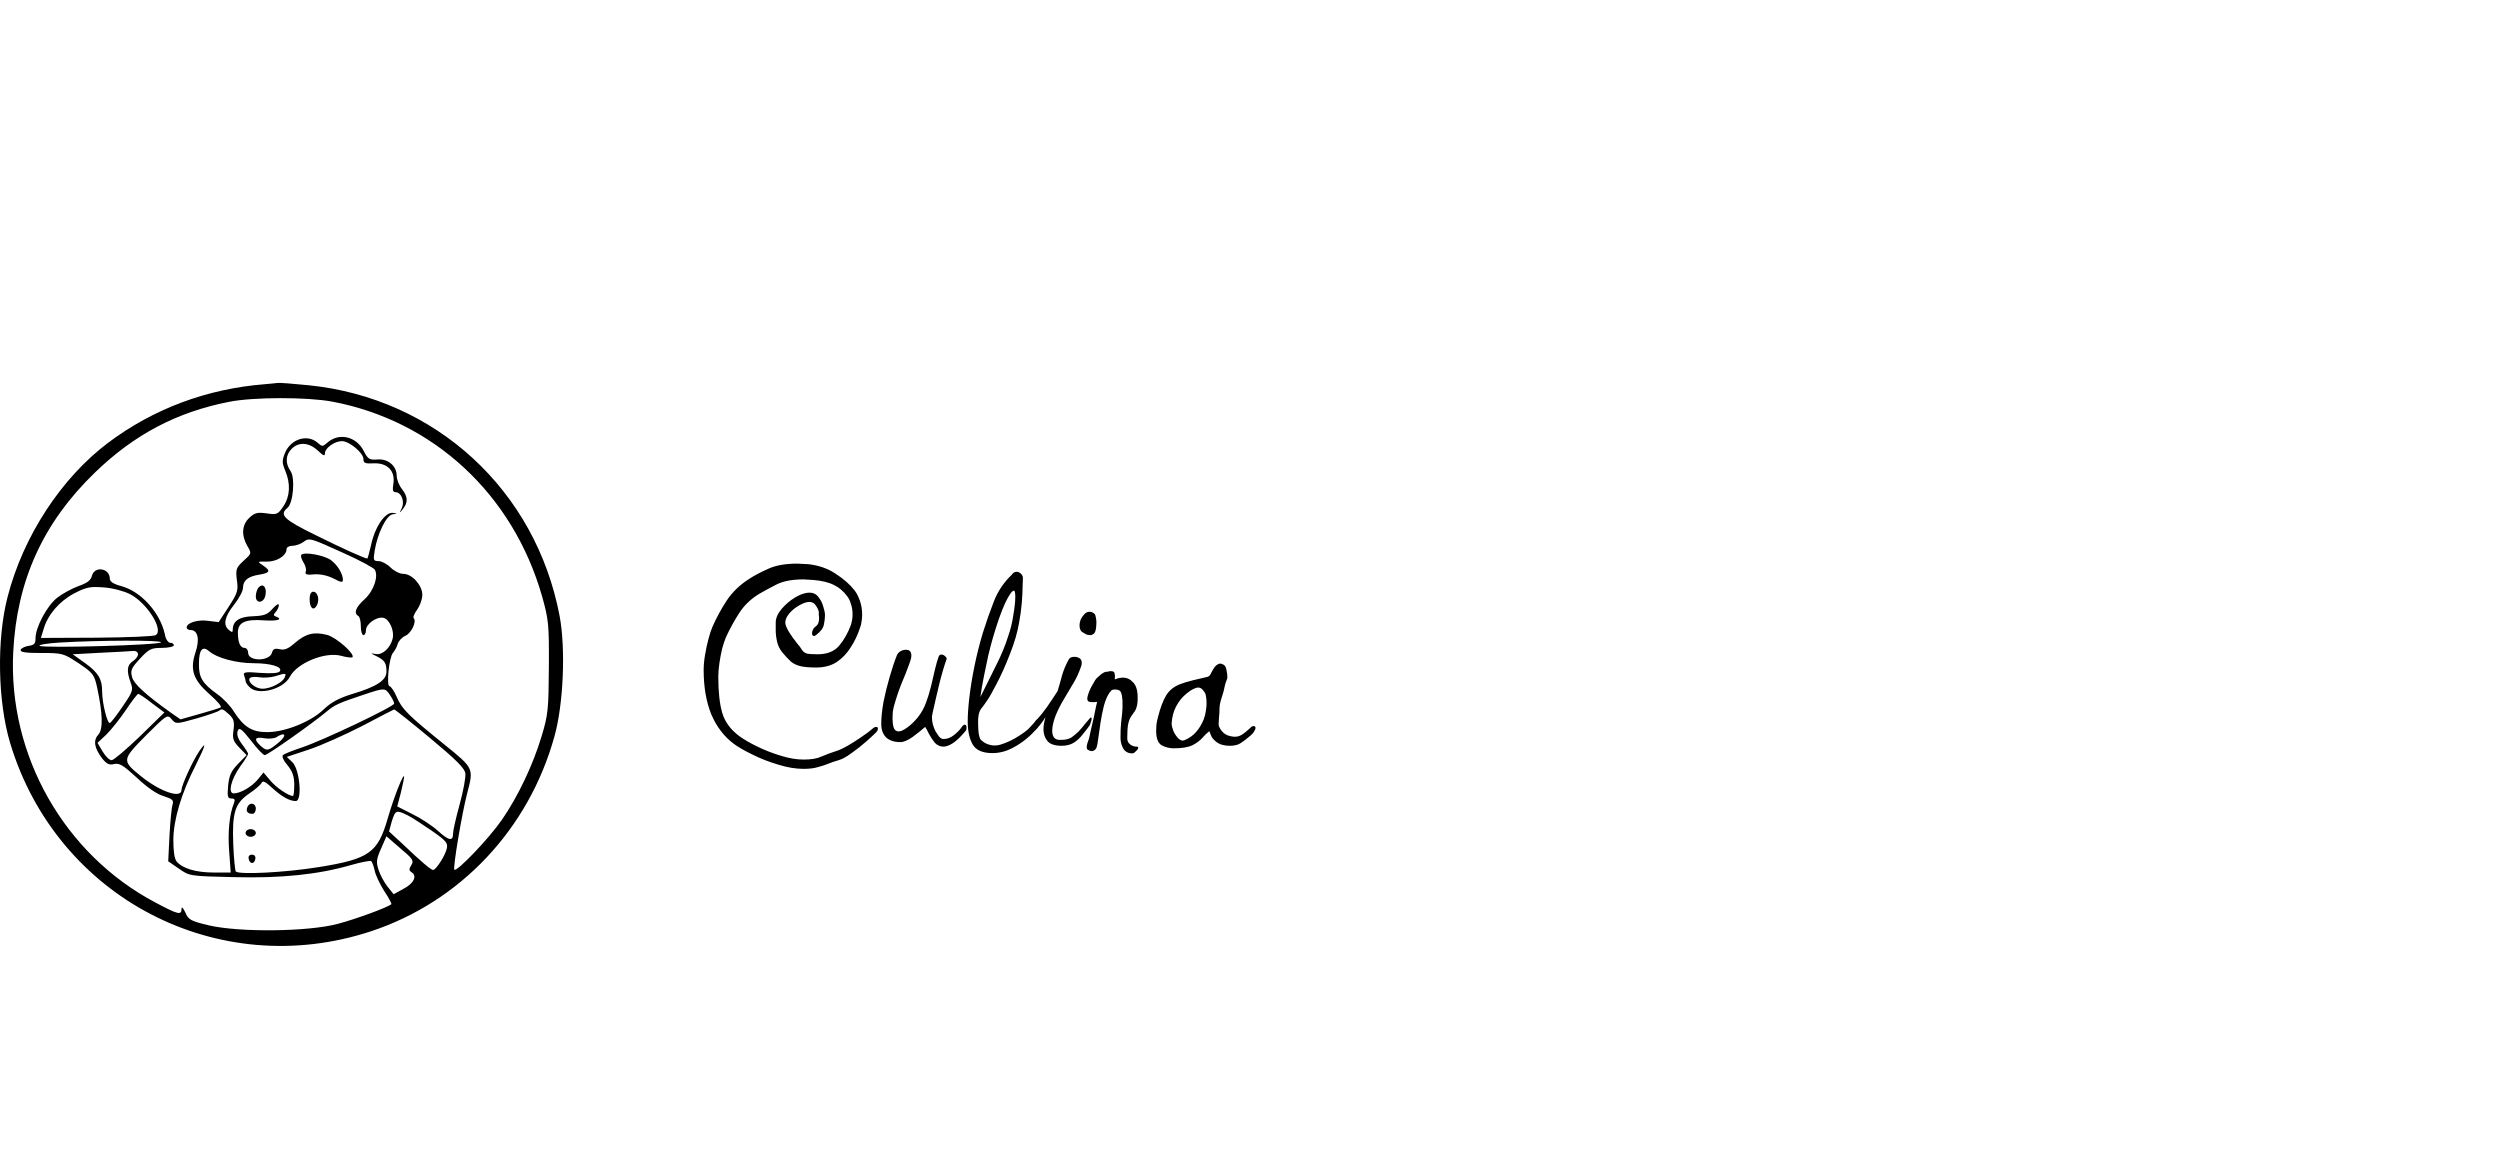 <svg width="444" height="208" viewBox="0 0 444 208" fill="none" xmlns="http://www.w3.org/2000/svg">
<path d="M47.026 68.234C36.745 69.05 27.282 72.586 19.23 78.616C10.905 84.872 4.126 95.209 1.351 105.999C-0.605 113.525 -0.423 124.542 1.806 131.977C10.086 159.451 38.746 174.367 65.906 165.39C81.782 160.131 93.929 147.21 98.478 130.753C100.071 125.04 100.48 115.248 99.388 109.399C95.157 87.048 77.37 70.682 54.76 68.415C52.076 68.143 49.619 67.962 49.346 68.007C49.073 68.052 48.027 68.143 47.026 68.234ZM58.945 71.317C77.006 74.717 91.063 87.774 96.249 105.818C97.432 110.034 97.523 110.805 97.478 118.467C97.432 125.947 97.341 126.944 96.204 130.707C94.657 135.876 92.018 141.407 89.152 145.578C86.832 148.933 81.146 154.872 80.691 154.464C80.418 154.146 82.01 144.58 82.965 140.908C84.148 136.42 84.148 136.465 79.007 132.294C72.502 127.035 71.41 125.992 70.455 123.771C70 122.728 69.408 121.867 69.181 121.867C68.59 121.867 69.09 116.789 69.772 115.973C70.091 115.61 70.5 114.885 70.637 114.341C70.819 113.797 71.41 113.162 72.047 112.89C73.093 112.391 74.049 110.351 73.457 109.762C73.321 109.626 73.594 108.946 74.094 108.266C74.595 107.54 75.004 106.407 75.004 105.636C75.004 103.959 73.184 101.919 71.638 101.919C71.001 101.919 70 101.42 69.363 100.785C68.726 100.151 67.771 99.652 67.225 99.652C66.315 99.652 66.269 99.471 66.542 97.793C67.043 94.755 68.59 91.582 69.681 91.355C70.682 91.174 70.682 91.174 69.681 91.083C68.317 91.038 66.542 93.667 65.906 96.796C65.587 98.11 65.314 99.198 65.223 99.198C64.814 99.198 60.856 97.43 56.033 95.028C50.392 92.262 49.528 91.446 51.075 90.177C52.076 89.315 52.44 84.918 51.621 83.693C50.62 82.288 50.711 80.792 51.803 79.704C53.077 78.434 54.896 78.57 56.443 80.021C57.444 80.973 57.717 81.064 57.717 80.475C57.717 79.568 59.446 78.344 60.719 78.344C62.039 78.344 64.541 80.429 64.541 81.517C64.541 82.243 64.859 82.379 66.406 82.288C68.817 82.197 70.227 83.648 69.863 85.915C69.681 87.003 69.772 87.411 70.227 87.411C71.274 87.411 71.91 89.043 71.365 90.222C70.864 91.219 70.91 91.219 71.547 90.403C72.502 89.225 72.456 88.227 71.365 86.822C70.864 86.187 70.455 85.144 70.455 84.51C70.455 82.741 68.908 81.427 66.997 81.608C65.632 81.699 65.359 81.563 64.632 80.157C63.312 77.482 60.173 76.757 58.081 78.661C57.307 79.341 57.216 79.341 56.443 78.661C54.623 77.029 51.666 77.936 50.62 80.429C50.074 81.789 50.074 82.197 50.665 83.603C51.621 85.915 51.53 88.091 50.347 89.904C49.346 91.355 49.21 91.446 47.344 91.174C45.707 90.947 45.206 91.083 44.296 91.945C42.932 93.214 42.841 95.073 43.932 96.977C44.706 98.292 44.706 98.292 43.25 99.606C41.931 100.831 41.84 101.103 42.067 103.007C42.34 104.82 42.204 105.319 40.611 107.767L38.837 110.487L36.972 110.261C35.107 109.989 33.151 110.623 33.151 111.439C33.151 111.711 33.469 111.893 33.833 111.893C35.152 111.893 35.516 113.525 34.697 115.928C33.697 119.011 34.333 120.779 37.336 123.408C38.564 124.496 39.429 125.494 39.201 125.63C38.974 125.766 37.245 126.31 35.425 126.808L32.059 127.761L30.421 126.627C25.781 123.318 23.825 121.504 23.461 120.28C23.142 119.056 23.279 118.693 24.871 116.97C26.463 115.248 26.873 115.066 28.738 115.066C29.921 115.066 30.876 114.84 30.876 114.613C30.876 114.341 30.603 114.16 30.239 114.16C29.875 114.16 29.42 113.525 29.284 112.663C28.419 108.765 25.053 105.047 21.55 104.095C20.14 103.732 19.503 103.279 19.503 102.78C19.503 100.876 16.773 100.468 16.318 102.281C16.136 103.052 15.499 103.551 13.907 104.095C12.724 104.548 11.041 105.455 10.131 106.18C8.357 107.586 6.31 111.394 6.31 113.344C6.31 114.296 6.082 114.568 5.082 114.704C4.445 114.794 3.808 115.112 3.671 115.384C3.535 115.837 4.49 115.973 7.356 115.973C11.087 115.973 11.269 116.018 13.953 117.786C16.5 119.509 16.728 119.781 17.228 122.003C18.274 126.854 18.32 129.529 17.456 130.481C16.5 131.523 16.773 132.929 18.183 134.742C18.957 135.694 19.412 135.921 20.276 135.694C21.186 135.468 21.914 135.921 24.325 138.143C26.145 139.865 27.919 141.089 29.102 141.407C30.648 141.906 30.876 142.132 30.648 142.903C30.466 143.447 30.239 145.895 30.103 148.389L29.875 152.968L31.786 154.282C33.651 155.597 33.742 155.597 41.476 155.779C49.892 156.005 56.534 155.325 62.448 153.602C64.177 153.104 65.724 152.832 65.906 152.922C66.087 153.058 66.36 153.784 66.542 154.6C66.679 155.37 67.452 157.003 68.226 158.227C69.044 159.451 69.59 160.494 69.499 160.584C68.908 161.128 63.267 163.214 59.991 164.075C54.76 165.481 42.613 165.617 37.108 164.347C33.879 163.576 33.469 163.35 32.923 162.08C32.514 161.219 32.286 160.947 32.241 161.4C32.241 162.579 31.649 162.443 27.646 160.312C11.45 151.789 1.397 134.153 2.352 115.746C2.989 103.097 7.675 92.806 16.819 83.965C23.825 77.165 31.422 73.175 40.702 71.362C45.024 70.501 54.487 70.501 58.945 71.317ZM61.174 98.292C63.904 99.516 66.315 100.831 66.542 101.148C67.27 102.281 66.406 104.911 64.768 106.407C63.176 107.858 62.767 108.855 63.631 109.399C63.904 109.535 64.086 110.397 64.086 111.258C64.086 112.119 64.313 112.799 64.541 112.799C64.814 112.799 64.996 112.391 64.996 111.893C64.996 110.85 66.861 109.49 68.044 109.717C69.135 109.898 70.091 112.029 69.727 113.434C69.317 115.112 67.907 116.381 66.724 116.154C65.724 115.973 65.724 115.973 66.815 116.517C68.317 117.242 68.635 117.741 68.635 119.283C68.635 120.824 66.906 121.957 62.493 123.272C60.173 123.998 58.809 124.723 57.489 125.992C55.169 128.214 50.62 130.027 47.435 130.027C44.751 130.027 43.295 129.121 41.521 126.355C40.93 125.358 39.565 123.952 38.519 123.227C35.926 121.368 35.289 120.28 35.334 117.877C35.334 115.338 35.971 114.613 37.2 115.701C38.473 116.834 41.976 117.786 45.024 117.786C48.027 117.786 50.21 118.421 49.71 119.192C49.528 119.555 48.345 119.645 46.253 119.509C43.614 119.283 43.159 119.373 43.341 119.917C43.477 120.28 43.614 120.733 43.614 120.96C43.614 121.187 43.932 121.685 44.342 122.048C45.843 123.59 50.347 122.411 51.484 120.189C52.758 117.741 57.762 115.701 60.583 116.472C61.538 116.744 62.448 116.834 62.584 116.744C63.13 116.2 59.764 113.207 58.081 112.754C55.715 112.165 54.305 112.527 52.349 114.205C51.166 115.248 50.483 115.52 49.664 115.293C48.8 115.112 48.482 115.248 48.3 115.928C47.89 117.469 44.069 117.514 44.069 115.928C44.069 115.474 43.796 115.066 43.432 115.066C42.659 115.066 42.249 114.069 42.249 112.346C42.249 110.533 43.569 109.943 46.844 110.17C49.301 110.351 50.347 109.989 48.982 109.49C48.527 109.309 48.527 109.173 48.982 108.674C49.255 108.356 49.528 107.812 49.528 107.45C49.528 107.132 49.028 107.404 48.436 108.084C47.526 109.127 46.98 109.354 44.979 109.445C42.522 109.49 41.339 110.306 41.339 111.802C41.339 112.346 41.203 112.346 40.657 111.893C39.565 110.986 39.884 109.535 41.567 107.404C42.431 106.316 43.159 104.956 43.159 104.412C43.159 103.097 44.023 102.372 46.071 102.055C47.981 101.737 48.118 101.375 46.708 100.423C45.661 99.743 45.707 99.697 47.344 99.743C49.119 99.788 50.893 98.7 50.893 97.521C50.893 97.204 51.348 96.932 51.939 96.932C52.531 96.932 53.395 96.614 53.895 96.252C54.942 95.481 54.987 95.481 61.174 98.292ZM23.051 105.5C26.099 107.042 29.147 111.893 27.646 112.799C27.328 113.026 22.596 113.207 17.183 113.253L7.265 113.298L7.72 111.802C8.448 109.218 10.495 106.815 13.134 105.41C15.317 104.276 16 104.14 18.365 104.322C19.912 104.412 21.959 104.956 23.051 105.5ZM28.601 114.069C28.601 114.568 7.72 115.157 7.038 114.704C6.765 114.522 8.403 114.25 10.632 114.114C17.456 113.706 28.601 113.661 28.601 114.069ZM24.507 116.2C24.507 116.562 24.098 117.106 23.597 117.424C22.551 118.104 22.46 119.147 23.188 121.187C23.688 122.547 23.597 122.819 21.823 125.403C20.822 126.899 19.776 128.259 19.548 128.395C19.093 128.713 18.138 124.904 18.138 122.774C18.138 120.597 17.456 119.464 15.136 117.786L12.906 116.2L17.91 115.928C20.686 115.792 23.279 115.656 23.734 115.61C24.143 115.565 24.507 115.837 24.507 116.2ZM50.574 120.28C50.256 121.187 48.072 122.32 46.617 122.32C45.388 122.32 43.932 121.141 44.342 120.461C44.478 120.235 45.252 120.144 46.025 120.28C46.844 120.416 48.118 120.325 48.846 120.099C50.756 119.509 50.893 119.509 50.574 120.28ZM69.272 123.454C69.681 124.043 70 124.723 70 124.95C70 125.494 57.307 131.523 53.622 132.748C51.985 133.292 50.483 133.881 50.256 134.108C50.029 134.334 50.347 135.105 51.075 135.921C51.939 137.009 52.258 137.871 52.258 139.367C52.258 140.455 52.167 141.361 52.03 141.361C51.257 141.361 49.028 139.865 47.981 138.596L46.798 137.191L45.843 138.369C44.797 139.684 42.704 140.908 41.521 140.908C40.429 140.908 41.021 138.415 42.704 136.057C43.477 135.014 44.069 134.062 44.069 133.881C44.069 133.745 43.569 132.929 42.977 132.158C42.249 131.206 42.022 130.435 42.204 129.846C42.477 129.121 42.841 129.347 44.569 131.523C45.661 132.974 46.753 134.108 47.026 134.108C47.526 134.108 55.488 128.486 58.035 126.355C59.446 125.176 60.128 124.859 64.768 123.318C68.317 122.139 68.408 122.139 69.272 123.454ZM27.009 124.904L29.193 126.536L24.825 130.798C22.414 133.11 20.185 135.014 19.821 135.014C19.457 135.014 18.729 134.334 18.229 133.473L17.319 131.931L18.911 130.435C19.776 129.574 21.323 127.625 22.369 126.083C23.415 124.496 24.416 123.227 24.552 123.227C24.689 123.227 25.826 123.952 27.009 124.904ZM40.702 126.899C41.521 127.67 41.658 128.169 41.476 129.619C41.248 131.161 41.385 131.614 42.522 132.793L43.796 134.108L42.295 135.649C41.066 136.919 40.702 137.689 40.52 139.503C40.339 141.498 40.429 141.815 41.112 141.815C41.658 141.815 41.794 142.042 41.567 142.586C40.748 144.58 40.429 147.754 40.702 151.2L40.975 154.962H37.973C34.788 154.962 32.423 154.237 31.376 153.013C30.967 152.514 30.785 151.154 30.785 149.114C30.831 145.532 32.195 140.908 34.743 135.921C36.517 132.385 36.79 131.387 35.38 133.428C34.242 135.105 32.241 139.457 32.241 140.273C32.241 141.906 28.51 140.636 25.053 137.871C21.595 135.06 21.641 134.969 25.917 130.617C29.648 126.899 29.739 126.854 30.466 127.715C31.24 128.622 31.24 128.622 34.97 127.579C37.017 126.99 38.792 126.355 38.928 126.219C39.383 125.811 39.611 125.902 40.702 126.899ZM76.369 131.07C81.009 134.924 82.556 136.465 82.647 137.372C82.738 138.052 82.283 140.455 81.646 142.812C81.009 145.124 80.463 147.482 80.463 148.026C80.463 149.477 79.735 149.341 77.688 147.482C76.733 146.621 74.731 145.306 73.23 144.58L70.546 143.22L71.183 140.817C71.501 139.503 71.774 138.188 71.774 137.961C71.728 137.1 69.954 141.543 68.862 145.351C67.088 151.472 65.587 152.56 56.534 154.01C50.62 154.962 42.522 155.37 41.885 154.781C41.749 154.6 41.521 152.469 41.43 150.021C41.203 144.308 41.703 142.676 44.296 140.908C45.388 140.183 46.343 139.321 46.48 139.004C46.617 138.596 47.208 138.868 48.209 139.82C49.983 141.452 51.393 142.268 52.531 142.268C53.713 142.268 53.258 136.692 51.939 135.377L50.938 134.425L54.896 133.11C57.08 132.385 61.311 130.481 64.313 128.939C67.316 127.352 69.863 126.038 70 125.992C70.136 125.992 73.002 128.259 76.369 131.07ZM49.528 131.841C47.663 133.382 47.39 133.473 46.253 132.43C45.024 131.297 45.252 130.798 46.935 131.115C47.708 131.251 48.709 131.161 49.073 130.934C50.665 129.891 51.029 130.571 49.528 131.841ZM72.411 144.807C73.23 145.215 75.141 146.485 76.733 147.573C79.326 149.386 79.599 149.749 79.326 150.791C79.007 152.061 77.415 154.509 76.915 154.509C76.551 154.509 74.822 153.058 71.547 149.93L69.09 147.663L69.59 145.85C70.227 143.855 70.364 143.81 72.411 144.807ZM73.048 153.648C72.593 154.373 72.638 154.6 73.093 154.917C74.14 155.552 73.503 156.912 71.638 157.864L69.909 158.816L68.817 157.456C68.226 156.685 67.498 155.37 67.225 154.464C66.77 153.104 66.861 152.514 67.68 150.701L68.635 148.525L71.092 150.655C73.321 152.514 73.548 152.877 73.048 153.648Z" fill="black"/>
<path d="M53.531 98.518C53.349 98.7 53.531 99.289 53.895 99.879C54.259 100.423 54.441 101.193 54.305 101.511C54.123 102.009 54.441 102.145 55.761 102.009C56.852 101.919 58.126 102.191 59.218 102.735C60.492 103.415 60.901 103.505 60.901 103.007C60.901 101.919 59.946 100.332 58.763 99.471C57.58 98.609 54.077 97.974 53.531 98.518Z" fill="black"/>
<path d="M45.98 104.276C45.661 104.594 45.434 105.319 45.434 105.908C45.434 107.359 46.98 107.087 47.162 105.591C47.39 104.276 46.707 103.551 45.98 104.276Z" fill="black"/>
<path d="M54.987 106.407C54.987 107.994 55.67 108.583 56.261 107.54C56.807 106.543 56.443 105.092 55.624 105.092C55.215 105.092 54.987 105.591 54.987 106.407Z" fill="black"/>
<path d="M43.932 143.356C43.614 144.082 43.978 144.535 44.842 144.535C45.161 144.535 45.434 144.127 45.434 143.628C45.434 142.586 44.296 142.404 43.932 143.356Z" fill="black"/>
<path d="M43.614 147.935C43.614 148.298 44.024 148.615 44.524 148.615C45.025 148.615 45.434 148.298 45.434 147.935C45.434 147.573 45.025 147.255 44.524 147.255C44.024 147.255 43.614 147.573 43.614 147.935Z" fill="black"/>
<path d="M44.16 152.514C44.342 153.466 45.161 153.557 45.343 152.56C45.434 152.106 45.206 151.789 44.751 151.789C44.296 151.789 44.069 152.061 44.16 152.514Z" fill="black"/>
<path d="M155.568 130.1C155.168 130.5 154.552 131.067 153.718 131.8C152.918 132.5 152.068 133.167 151.168 133.8C150.302 134.433 149.568 134.833 148.968 135C148.268 135.2 147.635 135.417 147.068 135.65C146.502 135.883 145.885 136.083 145.218 136.25C144.552 136.45 143.718 136.55 142.718 136.55C141.318 136.55 139.818 136.3 138.218 135.8C136.618 135.333 135.118 134.75 133.718 134.05C132.318 133.383 131.185 132.733 130.318 132.1C128.585 130.8 127.252 129.05 126.318 126.85C125.418 124.617 124.968 122 124.968 119C124.968 118.167 125.052 117.267 125.218 116.3C125.385 115.3 125.585 114.367 125.818 113.5C126.052 112.6 126.285 111.883 126.518 111.35C127.218 109.75 128.068 108.183 129.068 106.65C130.102 105.117 131.435 103.833 133.068 102.8C133.935 102.233 135.035 101.65 136.368 101.05C137.702 100.417 139.452 100.1 141.618 100.1C141.918 100.1 142.235 100.117 142.568 100.15C142.902 100.15 143.235 100.167 143.568 100.2C145.402 100.4 147.018 100.967 148.418 101.9C149.852 102.833 150.968 103.817 151.768 104.85C152.135 105.317 152.452 105.933 152.718 106.7C152.985 107.467 153.118 108.283 153.118 109.15C153.118 109.55 153.085 109.95 153.018 110.35C152.985 110.75 152.885 111.15 152.718 111.55C152.318 112.783 151.768 113.933 151.068 115C150.402 116.067 149.568 116.933 148.568 117.6C147.568 118.233 146.368 118.55 144.968 118.55C143.735 118.55 142.785 118.467 142.118 118.3C141.452 118.133 140.902 117.867 140.468 117.5C140.035 117.1 139.535 116.567 138.968 115.9C138.502 115.333 138.185 114.7 138.018 114C137.852 113.267 137.768 112.583 137.768 111.95C137.768 111.317 137.768 110.867 137.768 110.6C137.768 109.8 138.102 109 138.768 108.2C139.468 107.367 140.285 106.667 141.218 106.1C142.185 105.533 143.035 105.25 143.768 105.25C144.435 105.25 144.968 105.517 145.368 106.05C145.768 106.55 146.052 107.117 146.218 107.75C146.418 108.383 146.518 108.883 146.518 109.25C146.518 109.75 146.452 110.317 146.318 110.95C146.185 111.583 145.735 112.183 144.968 112.75C144.835 112.883 144.702 112.95 144.568 112.95C144.335 112.95 144.218 112.783 144.218 112.45C144.218 112.283 144.268 112.083 144.368 111.85C144.468 111.617 144.635 111.417 144.868 111.25C145.135 111.05 145.302 110.817 145.368 110.55C145.435 110.283 145.468 110.033 145.468 109.8C145.468 109.6 145.452 109.417 145.418 109.25C145.418 109.05 145.418 108.883 145.418 108.75C145.418 108.483 145.268 108.117 144.968 107.65C144.668 107.15 144.268 106.9 143.768 106.9C143.268 106.9 142.668 107.1 141.968 107.5C141.302 107.867 140.718 108.333 140.218 108.9C139.718 109.467 139.468 110.033 139.468 110.6C139.468 110.933 139.668 111.45 140.068 112.15C140.502 112.85 140.985 113.533 141.518 114.2C141.952 114.7 142.252 115.1 142.418 115.4C142.618 115.7 142.885 115.917 143.218 116.05C143.585 116.15 144.252 116.2 145.218 116.2C146.885 116.2 148.152 115.7 149.018 114.7C149.885 113.667 150.585 112.433 151.118 111C151.318 110.333 151.418 109.7 151.418 109.1C151.418 108.433 151.318 107.817 151.118 107.25C150.952 106.683 150.735 106.233 150.468 105.9C149.802 105 149.018 104.333 148.118 103.9C147.218 103.433 145.985 103.133 144.418 103C144.118 102.967 143.818 102.95 143.518 102.95C143.252 102.917 142.985 102.9 142.718 102.9C140.718 102.9 139.118 103.2 137.918 103.8C136.752 104.4 135.735 104.95 134.868 105.45C133.368 106.35 132.168 107.5 131.268 108.9C130.368 110.3 129.585 111.733 128.918 113.2C128.718 113.667 128.502 114.317 128.268 115.15C128.068 115.983 127.902 116.85 127.768 117.75C127.635 118.65 127.568 119.467 127.568 120.2C127.568 122.867 127.802 125 128.268 126.6C128.735 128.2 129.752 129.583 131.318 130.75C132.152 131.35 133.218 131.967 134.518 132.6C135.818 133.233 137.185 133.767 138.618 134.2C140.085 134.667 141.452 134.9 142.718 134.9C144.085 134.9 145.152 134.717 145.918 134.35C146.685 134.017 147.535 133.7 148.468 133.4C149.035 133.233 149.752 132.9 150.618 132.4C151.485 131.9 152.318 131.367 153.118 130.8C153.952 130.233 154.552 129.783 154.918 129.45C155.152 129.217 155.385 129.1 155.618 129.1C155.818 129.1 155.918 129.2 155.918 129.4C155.918 129.633 155.802 129.867 155.568 130.1ZM171.46 129.85C170.593 130.883 169.843 131.6 169.21 132C168.577 132.4 168.027 132.6 167.56 132.6C166.96 132.6 166.443 132.367 166.01 131.9C165.61 131.4 165.26 130.867 164.96 130.3C164.693 129.733 164.477 129.333 164.31 129.1C163.677 129.667 162.927 130.267 162.06 130.9C161.193 131.5 160.477 131.8 159.91 131.8C158.843 131.8 158.01 131.533 157.41 131C156.81 130.433 156.51 129.617 156.51 128.55C156.51 127.45 156.643 126.15 156.91 124.65C157.21 123.15 157.577 121.667 158.01 120.2C158.443 118.7 158.86 117.45 159.26 116.45C159.36 116.15 159.56 115.9 159.86 115.7C160.193 115.5 160.527 115.4 160.86 115.4C161.26 115.4 161.527 115.5 161.66 115.7C161.793 115.9 161.86 116.133 161.86 116.4C161.86 116.733 161.793 117.067 161.66 117.4C161.56 117.7 161.51 117.85 161.51 117.85C161.11 118.983 160.643 120.167 160.11 121.4C159.61 122.633 159.143 124.033 158.71 125.6C158.677 125.8 158.627 126.083 158.56 126.45C158.527 126.817 158.51 127.2 158.51 127.6C158.51 128.167 158.577 128.7 158.71 129.2C158.877 129.667 159.177 129.9 159.61 129.9C159.977 129.9 160.46 129.683 161.06 129.25C161.693 128.817 162.327 128.217 162.96 127.45C163.593 126.683 164.093 125.8 164.46 124.8C164.793 123.9 165.093 122.917 165.36 121.85C165.627 120.783 165.86 119.783 166.06 118.85C166.293 117.883 166.51 117.133 166.71 116.6C166.81 116.367 166.96 116.25 167.16 116.25C167.427 116.25 167.66 116.35 167.86 116.55C168.093 116.75 168.177 116.933 168.11 117.1C167.977 117.433 167.793 117.983 167.56 118.75C167.327 119.517 167.093 120.367 166.86 121.3C166.627 122.233 166.41 123.15 166.21 124.05C166.01 124.917 165.843 125.65 165.71 126.25C165.577 126.85 165.51 127.183 165.51 127.25C165.51 127.75 165.56 128.2 165.66 128.6C165.76 129 165.927 129.433 166.16 129.9C166.327 130.167 166.527 130.467 166.76 130.8C167.027 131.1 167.293 131.25 167.56 131.25C168.193 131.25 168.793 131.033 169.36 130.6C169.96 130.133 170.41 129.683 170.71 129.25C170.943 128.883 171.16 128.7 171.36 128.7C171.56 128.7 171.66 128.883 171.66 129.25C171.66 129.517 171.593 129.717 171.46 129.85ZM184.666 128.5C184.399 129.1 183.816 129.817 182.916 130.65C182.049 131.483 181.016 132.217 179.816 132.85C178.649 133.45 177.466 133.75 176.266 133.75C174.532 133.75 173.366 133.25 172.766 132.25C172.166 131.217 171.866 129.833 171.866 128.1C171.866 126.933 171.966 125.5 172.166 123.8C172.366 122.1 172.666 120.267 173.066 118.3C173.466 116.333 173.966 114.35 174.566 112.35C175.166 110.45 175.816 108.6 176.516 106.8C177.216 105 178.266 103.433 179.666 102.1C179.899 101.733 180.199 101.55 180.566 101.55C180.866 101.55 181.132 101.683 181.366 101.95C181.599 102.183 181.699 102.467 181.666 102.8C181.666 102.8 181.649 103.217 181.616 104.05C181.616 104.883 181.566 105.9 181.466 107.1C181.366 108.267 181.216 109.383 181.016 110.45C180.716 112.25 180.166 114.15 179.366 116.15C178.599 118.15 177.782 119.967 176.916 121.6C176.216 122.967 175.649 123.95 175.216 124.55C174.816 125.15 174.499 125.583 174.266 125.85C174.066 126.117 173.916 126.467 173.816 126.9C173.782 127.133 173.749 127.4 173.716 127.7C173.716 127.967 173.716 128.25 173.716 128.55C173.716 129.15 173.749 129.733 173.816 130.3C173.916 130.833 174.032 131.183 174.166 131.35C174.532 131.717 174.932 131.983 175.366 132.15C175.799 132.317 176.232 132.4 176.666 132.4C177.032 132.4 177.366 132.35 177.666 132.25C178.799 131.917 179.949 131.367 181.116 130.6C182.316 129.833 183.166 129.083 183.666 128.35C183.899 128.017 184.082 127.8 184.216 127.7C184.382 127.567 184.516 127.5 184.616 127.5C184.782 127.5 184.866 127.617 184.866 127.85C184.866 127.917 184.849 128.017 184.816 128.15C184.782 128.25 184.732 128.367 184.666 128.5ZM180.116 104.9C179.782 104.833 179.249 105.567 178.516 107.1C177.816 108.633 177.082 110.717 176.316 113.35C176.082 114.15 175.816 115.167 175.516 116.4C175.249 117.633 174.982 118.917 174.716 120.25C174.449 121.55 174.249 122.733 174.116 123.8C175.182 121.633 176.149 119.683 177.016 117.95C177.882 116.217 178.549 114.6 179.016 113.1C179.449 111.9 179.766 110.617 179.966 109.25C180.199 107.883 180.316 106.8 180.316 106C180.316 105.367 180.249 105 180.116 104.9ZM193.671 112.8C193.438 112.8 193.205 112.767 192.971 112.7C192.771 112.6 192.571 112.483 192.371 112.35C191.938 112.15 191.721 111.717 191.721 111.05C191.721 110.75 191.788 110.417 191.921 110.05C192.088 109.683 192.338 109.333 192.671 109C192.905 108.767 193.188 108.65 193.521 108.65C193.821 108.65 194.105 108.767 194.371 109C194.505 109.133 194.588 109.35 194.621 109.65C194.688 109.917 194.721 110.217 194.721 110.55C194.721 110.95 194.688 111.35 194.621 111.75C194.555 112.117 194.438 112.383 194.271 112.55C194.038 112.717 193.838 112.8 193.671 112.8ZM188.571 132.45C187.338 132.45 186.488 132.167 186.021 131.6C185.555 131.033 185.321 130.35 185.321 129.55C185.321 129.183 185.355 128.817 185.421 128.45C185.488 128.083 185.571 127.717 185.671 127.35C185.338 127.95 184.821 128.65 184.121 129.45C183.421 130.217 182.771 130.833 182.171 131.3C182.038 131.4 181.905 131.45 181.771 131.45C181.571 131.45 181.471 131.333 181.471 131.1C181.471 130.833 181.571 130.6 181.771 130.4C183.171 128.933 184.238 127.75 184.971 126.85C185.705 125.917 186.271 125.133 186.671 124.5C187.071 123.867 187.455 123.283 187.821 122.75C188.121 121.783 188.388 120.85 188.621 119.95C188.888 119.017 189.288 118.067 189.821 117.1C189.988 116.8 190.321 116.65 190.821 116.65C191.155 116.65 191.455 116.733 191.721 116.9C191.988 117.067 192.121 117.35 192.121 117.75C192.121 117.95 192.071 118.183 191.971 118.45C191.605 119.483 191.205 120.367 190.771 121.1C190.371 121.8 189.838 122.7 189.171 123.8C188.471 124.933 187.905 126.033 187.471 127.1C187.071 128.167 186.871 129.067 186.871 129.8C186.871 130.267 186.971 130.65 187.171 130.95C187.405 131.25 187.738 131.4 188.171 131.4C189.105 131.433 189.821 131.283 190.321 130.95C190.821 130.583 191.238 130.233 191.571 129.9C192.005 129.433 192.371 129 192.671 128.6C193.005 128.2 193.305 127.85 193.571 127.55C193.771 127.35 193.871 127.383 193.871 127.65C193.871 127.817 193.821 128.033 193.721 128.3C193.655 128.567 193.571 128.767 193.471 128.9C193.138 129.367 192.738 129.883 192.271 130.45C191.838 131.017 191.321 131.5 190.721 131.9C190.121 132.267 189.405 132.45 188.571 132.45ZM202.05 123.9C202.05 124.667 201.983 125.233 201.85 125.6C201.75 125.967 201.6 126.267 201.4 126.5C201.233 126.733 201.05 127 200.85 127.3C200.65 127.6 200.483 128.05 200.35 128.65C200.25 129.217 200.2 130.05 200.2 131.15C200.2 131.583 200.367 131.933 200.7 132.2C201.033 132.467 201.417 132.6 201.85 132.6C202.05 132.6 202.15 132.667 202.15 132.8C202.15 132.967 202.017 133.167 201.75 133.4C201.517 133.667 201.3 133.8 201.1 133.8C200.367 133.8 199.833 133.517 199.5 132.95C199.167 132.35 199 131.717 199 131.05C199 129.95 199.033 129.083 199.1 128.45C199.167 127.783 199.233 127.167 199.3 126.6C199.367 126 199.383 125.267 199.35 124.4C199.317 123.8 199.233 123.333 199.1 123C198.967 122.633 198.617 122.45 198.05 122.45C197.75 122.45 197.533 122.5 197.4 122.6C197.3 122.7 197.167 122.867 197 123.1C196.633 123.633 196.317 124.383 196.05 125.35C195.817 126.283 195.617 127.283 195.45 128.35C195.317 129.383 195.183 130.317 195.05 131.15C194.95 131.95 194.85 132.483 194.75 132.75C194.65 132.983 194.517 133.15 194.35 133.25C194.217 133.35 194.067 133.4 193.9 133.4C193.767 133.4 193.633 133.367 193.5 133.3C193.4 133.267 193.317 133.233 193.25 133.2C193.083 133.1 193 132.933 193 132.7C193 132.467 193.05 132.2 193.15 131.9C193.283 131.567 193.383 131.267 193.45 131C193.517 130.733 193.617 130.267 193.75 129.6C193.917 128.9 194.083 128.183 194.25 127.45C194.417 126.683 194.55 126.033 194.65 125.5C194.783 124.933 194.85 124.65 194.85 124.65C194.683 124.65 194.517 124.667 194.35 124.7C194.183 124.7 194.017 124.7 193.85 124.7C193.35 124.7 193.1 124.5 193.1 124.1C193.1 123.833 193.2 123.433 193.4 122.9C193.6 122.367 193.967 121.667 194.5 120.8C194.667 120.533 195 120.2 195.5 119.8C196 119.4 196.417 119.233 196.75 119.3C196.883 119.233 197 119.2 197.1 119.2C197.2 119.2 197.283 119.2 197.35 119.2C197.717 119.2 197.917 119.333 197.95 119.6C198.017 119.833 198.033 120.083 198 120.35C197.967 120.583 197.983 120.683 198.05 120.65C198.517 120.45 198.983 120.35 199.45 120.35C200.15 120.35 200.75 120.633 201.25 121.2C201.783 121.733 202.05 122.633 202.05 123.9ZM222.234 129.1C222.334 129 222.467 128.95 222.634 128.95C222.867 128.95 222.984 129.067 222.984 129.3C222.984 129.433 222.9 129.633 222.734 129.9C222.6 130.167 222.3 130.483 221.834 130.85C221.367 131.25 220.884 131.617 220.384 131.95C219.917 132.283 219.267 132.45 218.434 132.45C217.534 132.45 216.817 132.283 216.284 131.95C215.784 131.617 215.417 131.25 215.184 130.85C214.984 130.417 214.85 130.083 214.784 129.85C214.384 130.15 213.967 130.55 213.534 131.05C213.134 131.517 212.55 131.95 211.784 132.35C211.017 132.717 209.917 132.9 208.484 132.9C207.684 132.9 206.95 132.717 206.284 132.35C205.65 131.95 205.334 131.1 205.334 129.8C205.334 129.433 205.35 129.05 205.384 128.65C205.45 128.217 205.55 127.75 205.684 127.25C206.084 125.683 206.55 124.45 207.084 123.55C207.617 122.65 208.417 121.983 209.484 121.55C210.15 121.283 210.967 121.033 211.934 120.8C212.9 120.567 213.75 120.367 214.484 120.2C214.717 120.133 214.917 119.917 215.084 119.55C215.284 119.15 215.5 118.783 215.734 118.45C215.867 118.283 216.017 118.15 216.184 118.05C216.35 117.917 216.534 117.85 216.734 117.85C216.9 117.85 217.117 117.933 217.384 118.1C217.617 118.267 217.767 118.583 217.834 119.05C217.934 119.517 217.984 119.95 217.984 120.35C217.95 120.55 217.867 120.8 217.734 121.1C217.634 121.367 217.55 121.667 217.484 122C217.417 122.433 217.25 123.05 216.984 123.85C216.717 124.65 216.584 125.317 216.584 125.85C216.584 126.317 216.55 126.9 216.484 127.6C216.417 128.267 216.417 128.733 216.484 129C216.85 129.8 217.367 130.333 218.034 130.6C218.7 130.833 219.284 130.9 219.784 130.8C220.15 130.733 220.567 130.517 221.034 130.15C221.5 129.783 221.9 129.433 222.234 129.1ZM214.134 123.4C214.067 123.133 213.9 122.85 213.634 122.55C213.4 122.25 213.1 122.1 212.734 122.1C212.667 122.1 212.534 122.133 212.334 122.2C211.767 122.4 211.167 122.783 210.534 123.35C209.9 123.883 209.35 124.583 208.884 125.45C208.417 126.317 208.15 127.333 208.084 128.5C208.084 128.833 208.184 129.267 208.384 129.8C208.617 130.333 208.917 130.783 209.284 131.15C209.65 131.517 210.017 131.617 210.384 131.45C211.184 131.117 211.85 130.65 212.384 130.05C212.95 129.417 213.417 128.65 213.784 127.75C213.95 127.317 214.067 126.867 214.134 126.4C214.234 125.9 214.284 125.433 214.284 125C214.284 124.6 214.267 124.267 214.234 124C214.2 123.7 214.167 123.5 214.134 123.4Z" fill="black"/>
</svg>
